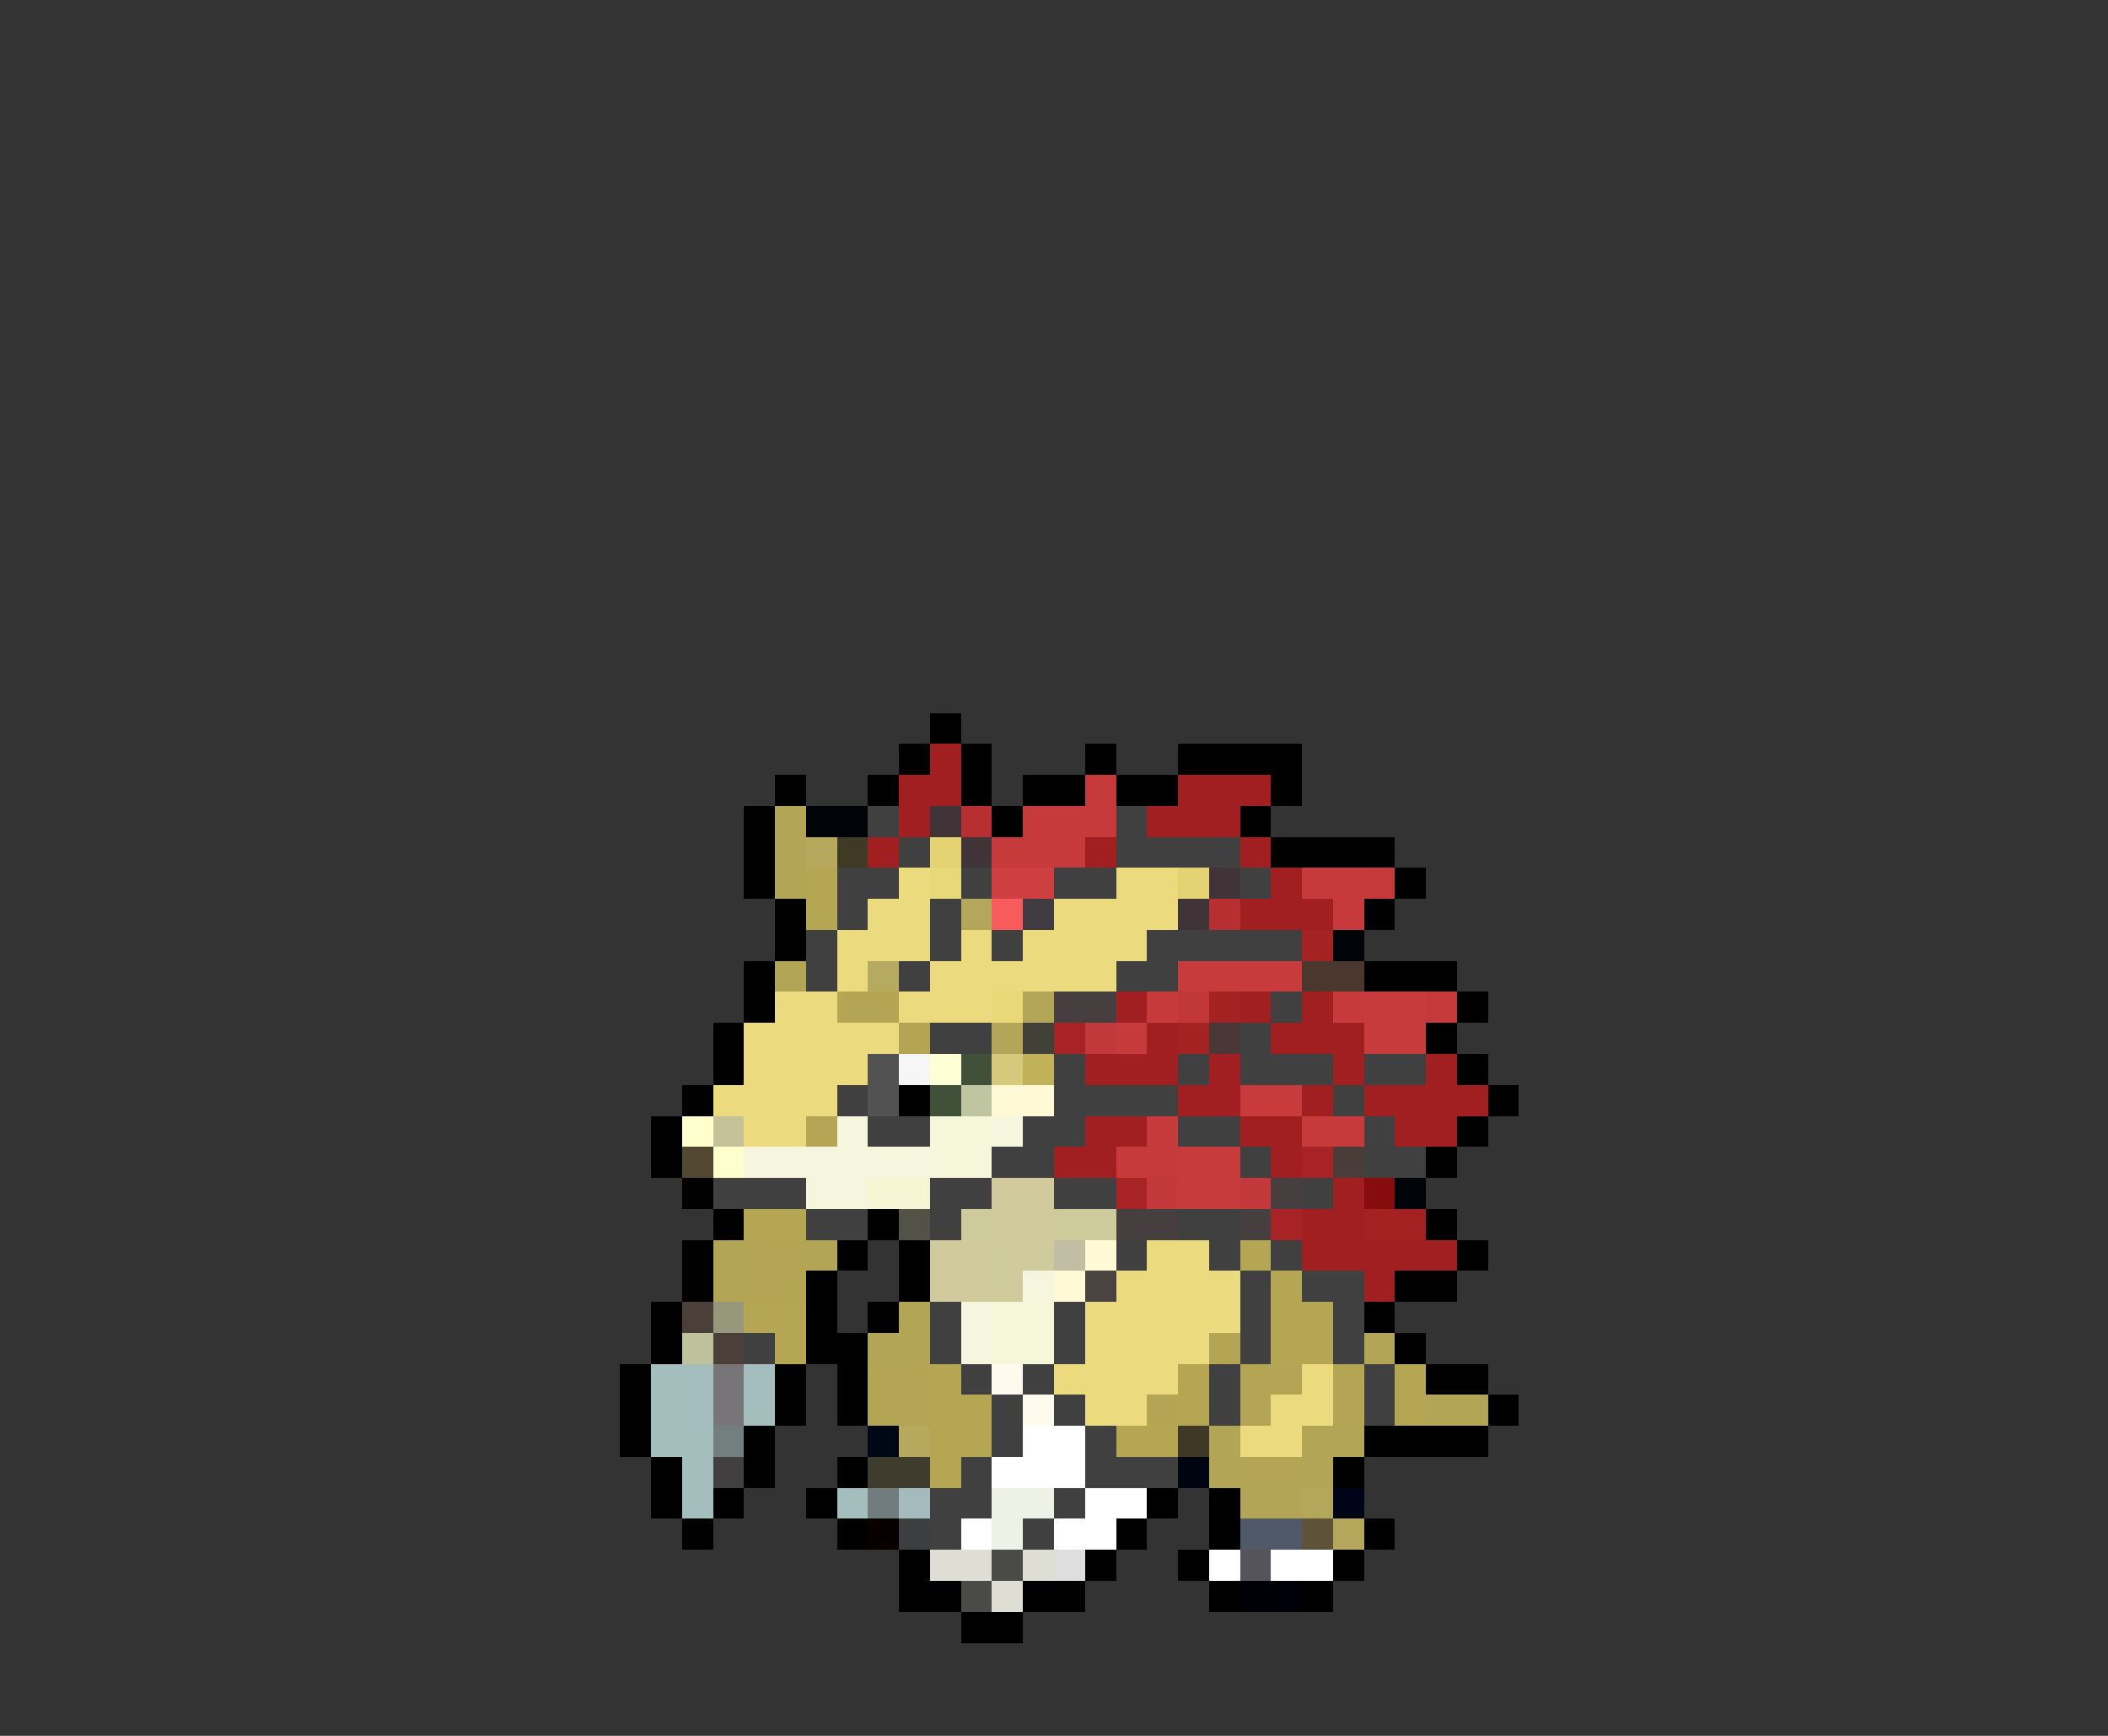 <svg xmlns="http://www.w3.org/2000/svg" viewBox="0 -0.5 68 56" shape-rendering="crispEdges">
<rect x="0" y="-0.5" width="68" height="56" fill="#333333" stroke="none"/>
<path stroke="#000000" d="M30 23h1M29 24h1M31 24h1M35 24h1M38 24h4M25 25h1M28 25h1M31 25h1M33 25h2M36 25h2M41 25h1M24 26h1M32 26h1M40 26h1M24 27h1M41 27h4M24 28h1M45 28h1M25 29h1M44 29h1M25 30h1M24 31h1M44 31h3M24 32h1M47 32h1M23 33h1M46 33h1M23 34h1M47 34h1M22 35h1M29 35h1M48 35h1M21 36h1M47 36h1M21 37h1M46 37h1M22 38h1M23 39h1M28 39h1M46 39h1M22 40h1M27 40h1M29 40h1M47 40h1M22 41h1M26 41h1M29 41h1M45 41h2M21 42h1M26 42h1M28 42h1M44 42h1M21 43h1M26 43h2M45 43h1M20 44h1M25 44h1M27 44h1M46 44h2M20 45h1M25 45h1M27 45h1M48 45h1M20 46h1M24 46h1M44 46h4M21 47h1M24 47h1M27 47h1M43 47h1M21 48h1M23 48h1M26 48h1M37 48h1M39 48h1M22 49h1M27 49h1M36 49h1M39 49h1M44 49h1M29 50h1M35 50h1M38 50h1M43 50h1M29 51h2M33 51h2M39 51h1M42 51h1M31 52h2" />
<path stroke="#a21f21" d="M30 24h1M29 25h2M38 25h3M40 27h1M46 34h1M46 35h2M46 36h1M44 40h3M44 41h1" />
<path stroke="#c5393b" d="M35 25h1M44 28h1M46 32h1" />
<path stroke="#b3a556" d="M25 26h1M25 27h1M25 28h1M25 31h1M23 40h1M26 40h1M23 41h1M29 42h1M28 43h2M44 43h1M46 45h2M39 46h1M42 46h2M39 47h1M42 47h1M40 48h2" />
<path stroke="#000408" d="M26 26h2M43 30h1M45 38h1" />
<path stroke="#414041" d="M28 26h1M36 26h1M29 27h1M36 27h4M27 28h2M31 28h1M34 28h2M40 28h1M27 29h1M30 29h1M26 30h1M30 30h1M32 30h1M37 30h5M26 31h1M29 31h1M36 31h2M41 32h1M30 33h2M40 33h1M34 34h1M38 34h1M40 34h3M44 34h2M27 35h1M34 35h4M43 35h1M28 36h2M33 36h2M38 36h2M44 36h1M32 37h2M40 37h1M44 37h2M23 38h3M30 38h2M34 38h2M42 38h1M26 39h2M30 39h1M38 39h2M36 40h1M39 40h1M41 40h1M40 41h1M42 41h2M30 42h1M34 42h1M40 42h1M43 42h1M24 43h1M30 43h1M34 43h1M40 43h1M43 43h1M31 44h1M33 44h1M39 44h1M44 44h1M32 45h1M34 45h1M39 45h1M44 45h1M32 46h1M35 46h1M31 47h1M35 47h3M30 48h2M34 48h1M30 49h1M33 49h1" />
<path stroke="#a11f20" d="M29 26h1M37 26h3M28 27h1M35 27h1M41 28h1M40 29h3M36 32h1M40 32h1M42 32h1M37 33h1M41 33h3M35 34h3M39 34h1M43 34h1M38 35h2M42 35h1M44 35h2M35 36h2M40 36h2M45 36h1M34 37h2M41 37h1M43 38h1M42 39h2M42 40h2" />
<path stroke="#413439" d="M30 26h1M31 27h1M39 28h1M38 29h1" />
<path stroke="#b72f31" d="M31 26h1M39 29h1" />
<path stroke="#c63a3c" d="M33 26h3M32 27h3M42 28h2M43 29h1M37 32h1M43 32h1M36 33h1M37 36h1M42 36h2M36 37h2" />
<path stroke="#b6a85d" d="M26 27h1M29 46h1" />
<path stroke="#3f3a23" d="M27 27h1" />
<path stroke="#e4d373" d="M30 27h1M38 28h1" />
<path stroke="#b4a653" d="M26 28h1M26 29h1M24 39h2M40 40h1M41 41h1M24 42h2M41 42h2M25 43h1M41 43h2M30 44h1M38 44h1M45 44h1M30 45h2M38 45h1M45 45h1M30 46h2M36 46h2M30 47h1" />
<path stroke="#ecdb7e" d="M29 28h1M36 28h2M28 29h2M34 29h4M27 30h3M31 30h1M33 30h4M27 31h1M30 31h6M25 32h2M29 32h3M24 33h5M24 34h4M23 35h4M24 36h2M37 40h2M36 41h4M35 42h5M35 43h4M34 44h4M42 44h1M35 45h2M41 45h2M40 46h2" />
<path stroke="#e9d878" d="M30 28h1M32 32h1" />
<path stroke="#cd3f41" d="M32 28h2" />
<path stroke="#b4a65b" d="M31 29h1M42 48h1M43 49h1" />
<path stroke="#f75b5c" d="M32 29h1" />
<path stroke="#413c41" d="M33 29h1" />
<path stroke="#a52223" d="M42 30h1M39 32h1M38 33h1" />
<path stroke="#b6a960" d="M28 31h1" />
<path stroke="#c73b3d" d="M38 31h4M44 32h2M44 33h2M40 35h2M38 37h2M38 38h2" />
<path stroke="#4c372e" d="M42 31h2" />
<path stroke="#b3a554" d="M27 32h2M29 33h1M24 40h2M24 41h2M39 43h1M28 44h2M40 44h2M43 44h1M28 45h2M37 45h1M40 45h1M43 45h1M40 47h2" />
<path stroke="#b4a659" d="M33 32h1M32 33h1" />
<path stroke="#473e3f" d="M34 32h2M41 38h1M36 39h2M40 39h1" />
<path stroke="#c23839" d="M38 32h1" />
<path stroke="#414039" d="M33 33h1" />
<path stroke="#a72325" d="M34 33h1M42 37h1M36 38h1M41 39h1" />
<path stroke="#c3383a" d="M35 33h1M37 38h1M40 38h1" />
<path stroke="#4a3839" d="M39 33h1" />
<path stroke="#525252" d="M28 34h1M28 35h1" />
<path stroke="#f6f6f6" d="M29 34h1" />
<path stroke="#ffffd5" d="M30 34h1" />
<path stroke="#415039" d="M31 34h1M30 35h1" />
<path stroke="#d7c97c" d="M32 34h1" />
<path stroke="#c1b158" d="M33 34h1" />
<path stroke="#bfc4a1" d="M31 35h1" />
<path stroke="#fffad5" d="M32 35h2M35 40h1M34 41h1" />
<path stroke="#ffffcd" d="M22 36h1M23 37h1" />
<path stroke="#c5c299" d="M23 36h1" />
<path stroke="#b5a655" d="M26 36h1" />
<path stroke="#f6f6de" d="M27 36h1M32 36h1M24 37h6M26 38h2M33 41h1M31 42h1M31 43h1" />
<path stroke="#f6f6db" d="M30 36h2M30 37h2M32 42h2M32 43h2" />
<path stroke="#524831" d="M22 37h1" />
<path stroke="#4a3c39" d="M43 37h1" />
<path stroke="#f6f6d5" d="M28 38h2" />
<path stroke="#d0ca9c" d="M32 38h2M32 39h2M30 40h2M30 41h2" />
<path stroke="#860c0e" d="M44 38h1" />
<path stroke="#525247" d="M29 39h1" />
<path stroke="#cdca9c" d="M31 39h1M34 39h2" />
<path stroke="#a42122" d="M44 39h2" />
<path stroke="#d0cb9c" d="M32 40h2M32 41h1" />
<path stroke="#c2bea4" d="M34 40h1" />
<path stroke="#4a4441" d="M35 41h1" />
<path stroke="#4a4039" d="M22 42h1M23 43h1" />
<path stroke="#96977b" d="M23 42h1" />
<path stroke="#bdc29c" d="M22 43h1" />
<path stroke="#a4bebd" d="M21 44h2M24 44h1M21 45h2M24 45h1M21 46h2M22 47h1M22 48h1M27 48h1" />
<path stroke="#777577" d="M23 44h1M23 45h1" />
<path stroke="#fffaee" d="M32 44h1M33 45h1" />
<path stroke="#737e7e" d="M23 46h1" />
<path stroke="#000818" d="M28 46h1" />
<path stroke="#ffffff" d="M33 46h2M32 47h3M35 48h2M31 49h1M34 49h2M39 50h1M41 50h2" />
<path stroke="#3f3826" d="M38 46h1" />
<path stroke="#413f3f" d="M23 47h1" />
<path stroke="#3f3c2e" d="M28 47h2" />
<path stroke="#000410" d="M38 47h1" />
<path stroke="#707c7e" d="M28 48h1" />
<path stroke="#a4babd" d="M29 48h1" />
<path stroke="#eef2e6" d="M32 48h2M32 49h1" />
<path stroke="#000418" d="M43 48h1" />
<path stroke="#080000" d="M28 49h1" />
<path stroke="#3c3e3f" d="M29 49h1" />
<path stroke="#4f5968" d="M40 49h2" />
<path stroke="#5e5239" d="M42 49h1" />
<path stroke="#deded5" d="M30 50h2M33 50h1M32 51h1" />
<path stroke="#4a4a47" d="M32 50h1M31 51h1" />
<path stroke="#dedede" d="M34 50h1" />
<path stroke="#54545a" d="M40 50h1" />
<path stroke="#000008" d="M40 51h2" />
</svg>